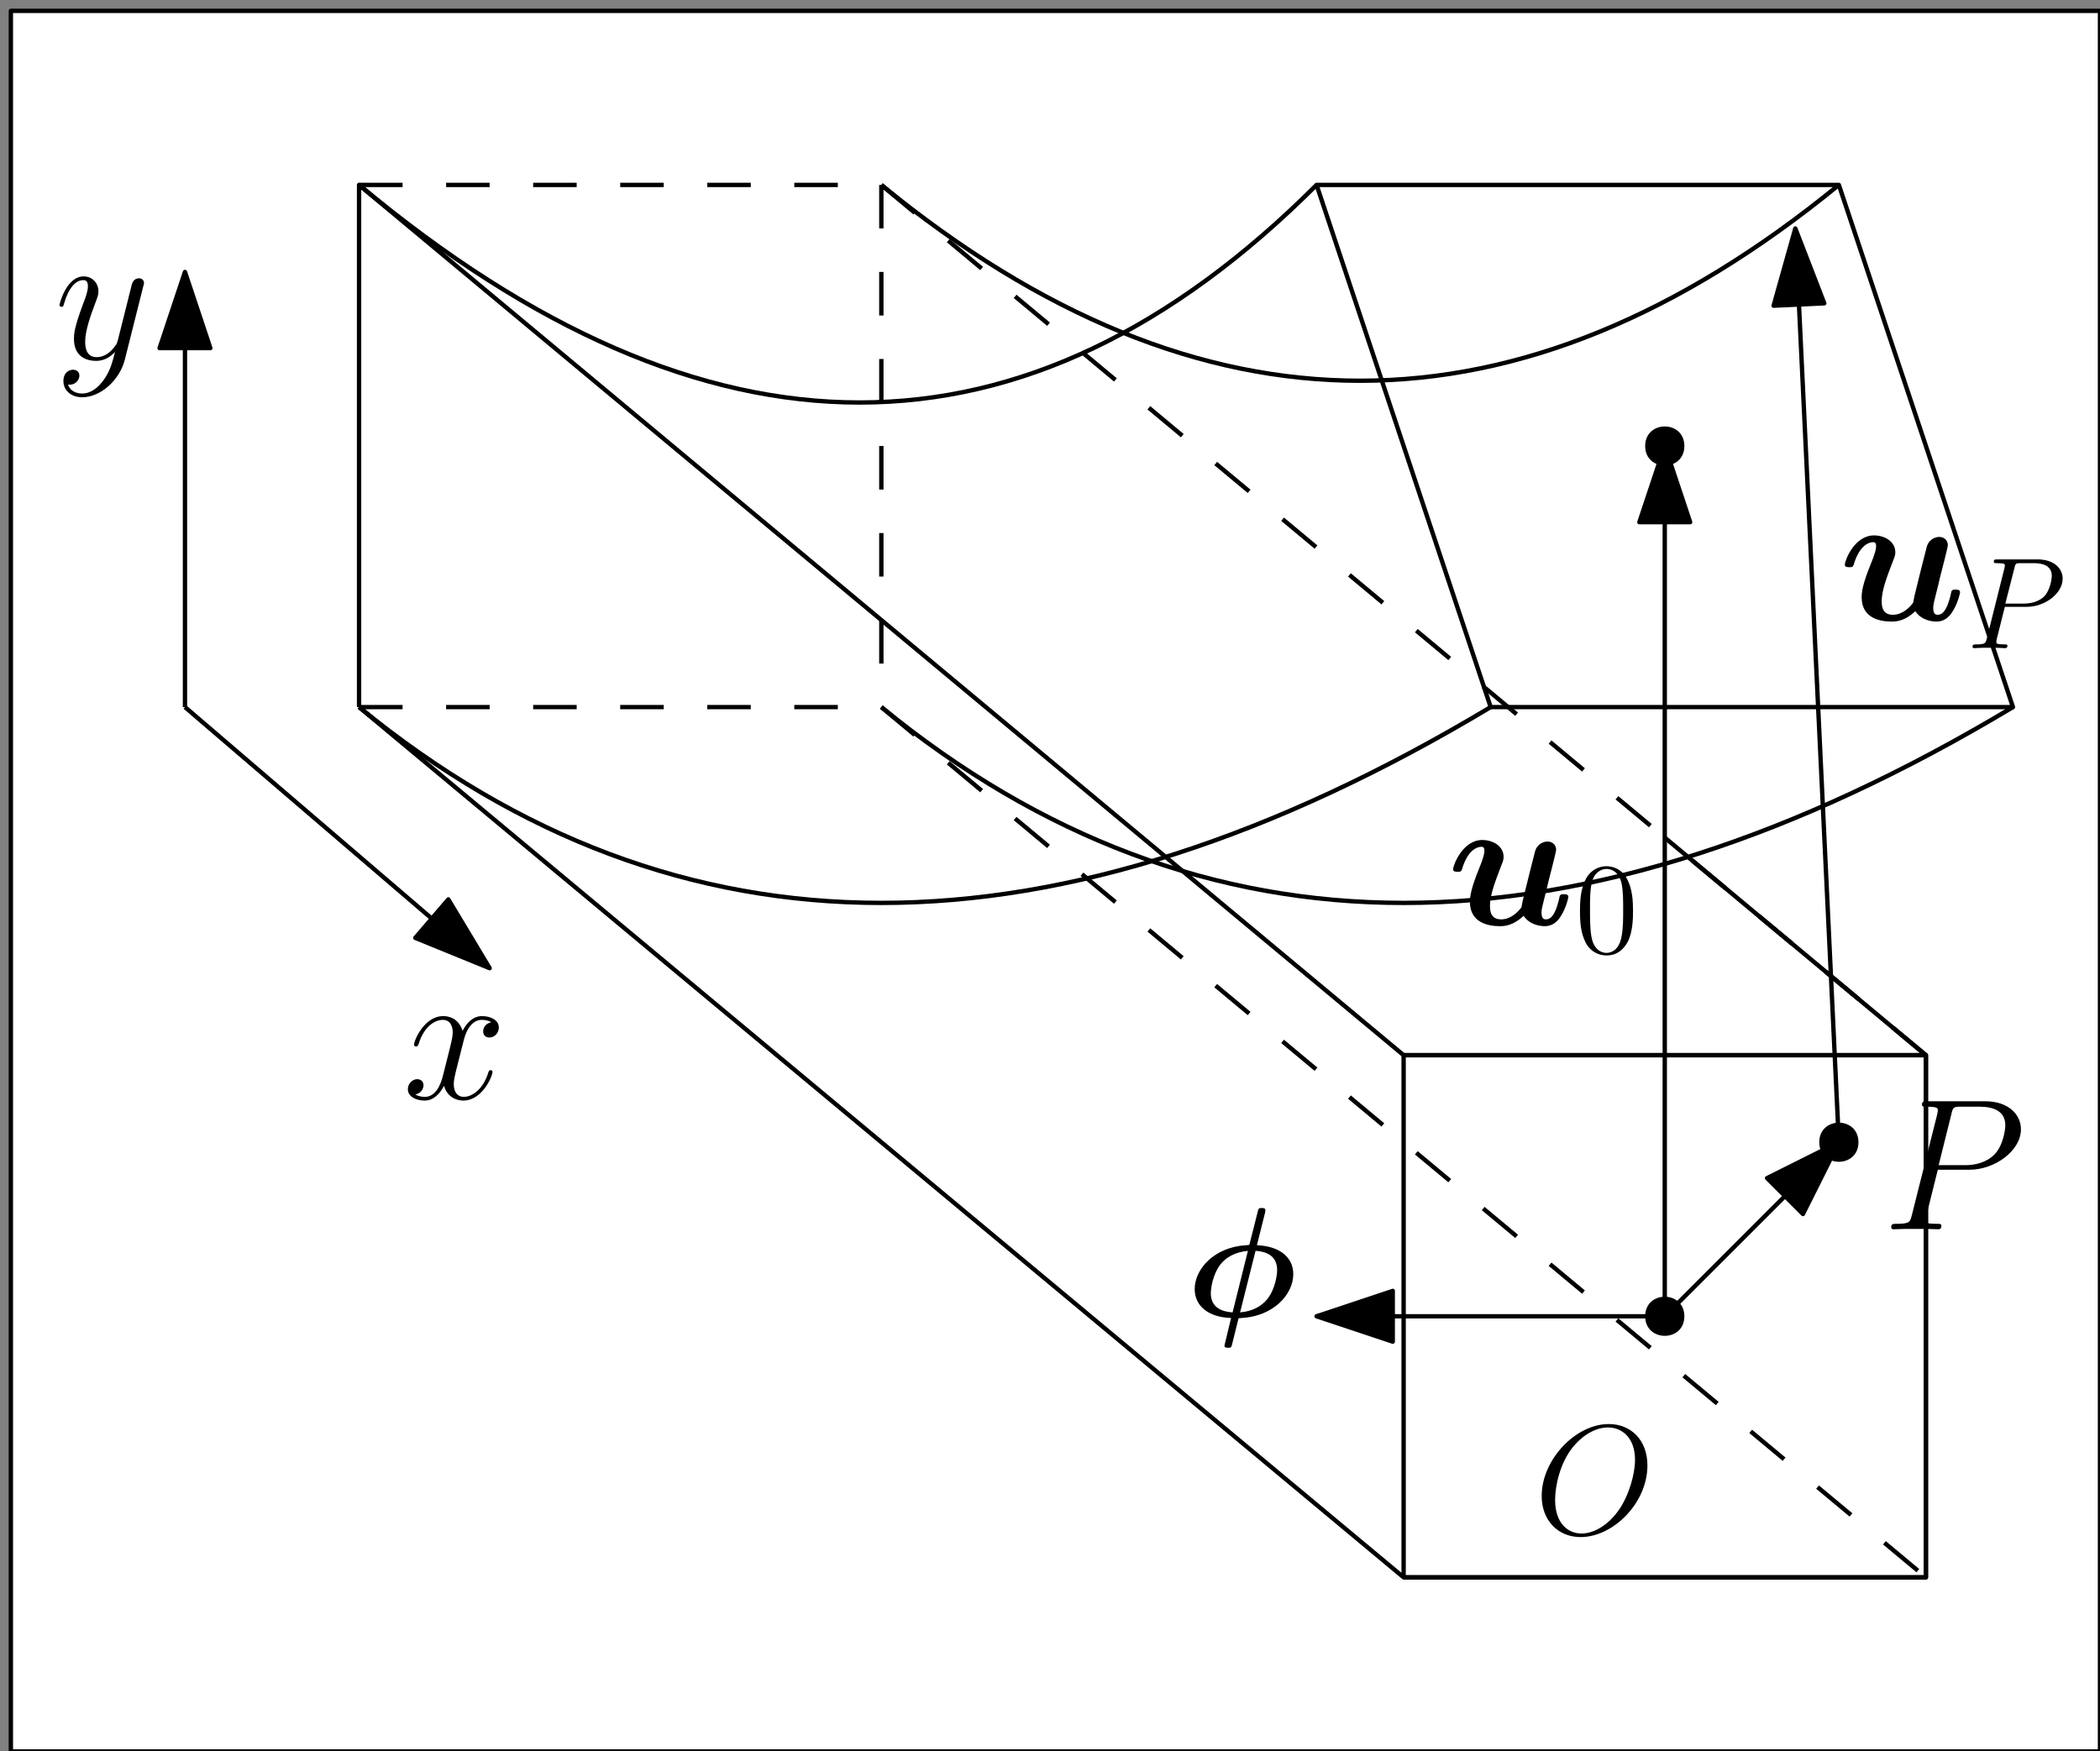 <?xml version="1.0" encoding="UTF-8"?>
<svg xmlns="http://www.w3.org/2000/svg" xmlns:xlink="http://www.w3.org/1999/xlink" width="193pt" height="161pt" viewBox="0 0 193 161" version="1.1">
<rect x="0" y="0" width="193" height="161" fill="#808080" stroke="none"/>
<defs>
<g>
<symbol overflow="visible" id="glyph0-0">
<path style="stroke:none;" d=""/>
</symbol>
<symbol overflow="visible" id="glyph0-1">
<path style="stroke:none;" d="M 9.688 -5.453 C 9.812 -5.938 10.016 -6.766 10.016 -6.891 C 10.016 -7.25 9.75 -7.641 9.219 -7.641 C 8.938 -7.641 8.297 -7.484 8.078 -6.734 C 8 -6.484 7.234 -3.375 7.094 -2.812 C 6.984 -2.406 6.875 -1.906 6.828 -1.594 C 6.531 -1.188 5.859 -0.484 4.969 -0.484 C 3.953 -0.484 3.938 -1.344 3.938 -1.734 C 3.938 -2.797 4.484 -4.125 4.953 -5.375 C 5.125 -5.812 5.188 -5.938 5.188 -6.234 C 5.188 -7.234 4.188 -7.781 3.234 -7.781 C 1.406 -7.781 0.547 -5.438 0.547 -5.094 C 0.547 -4.859 0.812 -4.859 0.969 -4.859 C 1.172 -4.859 1.297 -4.859 1.359 -5.078 C 1.922 -6.984 2.859 -7.156 3.141 -7.156 C 3.25 -7.156 3.422 -7.156 3.422 -6.797 C 3.422 -6.406 3.219 -5.922 3.156 -5.719 C 2.422 -3.906 2.094 -2.938 2.094 -2.094 C 2.094 -0.141 3.828 0.141 4.844 0.141 C 5.344 0.141 6.094 0.062 7.031 -0.812 C 7.578 0.031 8.578 0.141 8.984 0.141 C 9.625 0.141 10.125 -0.219 10.484 -0.844 C 10.922 -1.531 11.141 -2.469 11.141 -2.547 C 11.141 -2.797 10.875 -2.797 10.734 -2.797 C 10.531 -2.797 10.469 -2.797 10.391 -2.703 C 10.344 -2.672 10.344 -2.641 10.25 -2.203 C 9.906 -0.859 9.516 -0.484 9.078 -0.484 C 8.812 -0.484 8.672 -0.656 8.672 -1.125 C 8.672 -1.406 8.75 -1.688 8.922 -2.375 C 9.047 -2.859 9.219 -3.547 9.297 -3.922 Z M 9.688 -5.453 "/>
</symbol>
<symbol overflow="visible" id="glyph1-0">
<path style="stroke:none;" d=""/>
</symbol>
<symbol overflow="visible" id="glyph1-1">
<path style="stroke:none;" d="M 5.359 -3.828 C 5.359 -4.812 5.297 -5.781 4.859 -6.688 C 4.375 -7.688 3.516 -7.953 2.922 -7.953 C 2.234 -7.953 1.391 -7.609 0.938 -6.609 C 0.609 -5.859 0.484 -5.109 0.484 -3.828 C 0.484 -2.672 0.578 -1.797 1 -0.938 C 1.469 -0.031 2.297 0.25 2.922 0.25 C 3.953 0.25 4.547 -0.375 4.906 -1.062 C 5.328 -1.953 5.359 -3.125 5.359 -3.828 Z M 2.922 0.016 C 2.531 0.016 1.75 -0.203 1.531 -1.5 C 1.406 -2.219 1.406 -3.125 1.406 -3.969 C 1.406 -4.953 1.406 -5.828 1.594 -6.531 C 1.797 -7.344 2.406 -7.703 2.922 -7.703 C 3.375 -7.703 4.062 -7.438 4.297 -6.406 C 4.453 -5.719 4.453 -4.781 4.453 -3.969 C 4.453 -3.172 4.453 -2.266 4.312 -1.531 C 4.094 -0.219 3.328 0.016 2.922 0.016 Z M 2.922 0.016 "/>
</symbol>
<symbol overflow="visible" id="glyph2-0">
<path style="stroke:none;" d=""/>
</symbol>
<symbol overflow="visible" id="glyph2-1">
<path style="stroke:none;" d="M 10.406 -6.281 C 10.406 -8.656 8.859 -10.094 6.859 -10.094 C 3.781 -10.094 0.688 -6.797 0.688 -3.484 C 0.688 -1.234 2.188 0.297 4.266 0.297 C 7.266 0.297 10.406 -2.844 10.406 -6.281 Z M 4.344 -0.031 C 3.172 -0.031 1.922 -0.891 1.922 -3.125 C 1.922 -4.438 2.391 -6.562 3.578 -8 C 4.625 -9.266 5.828 -9.781 6.781 -9.781 C 8.047 -9.781 9.266 -8.859 9.266 -6.797 C 9.266 -5.516 8.719 -3.531 7.766 -2.172 C 6.719 -0.703 5.406 -0.031 4.344 -0.031 Z M 4.344 -0.031 "/>
</symbol>
<symbol overflow="visible" id="glyph3-0">
<path style="stroke:none;" d=""/>
</symbol>
<symbol overflow="visible" id="glyph3-1">
<path style="stroke:none;" d="M 7.266 -9.531 C 7.297 -9.703 7.297 -9.734 7.297 -9.75 C 7.297 -9.953 7.094 -9.953 6.969 -9.953 C 6.688 -9.953 6.672 -9.922 6.594 -9.625 L 5.875 -6.781 C 5.828 -6.594 5.828 -6.578 5.812 -6.562 C 5.781 -6.562 5.766 -6.547 5.516 -6.531 C 2.562 -6.359 0.797 -4.312 0.797 -2.5 C 0.797 -0.969 2.031 0.094 4.141 0.156 L 3.531 2.703 C 3.531 2.891 3.734 2.891 3.859 2.891 C 4.094 2.891 4.156 2.891 4.219 2.641 L 4.719 0.625 C 4.812 0.219 4.828 0.203 4.844 0.188 C 4.875 0.172 4.906 0.172 5.141 0.156 C 8.047 -0.016 9.859 -2.016 9.859 -3.875 C 9.859 -5.406 8.625 -6.453 6.516 -6.531 Z M 4.281 -0.359 C 3.047 -0.438 2.281 -0.969 2.281 -2.125 C 2.281 -2.531 2.438 -3.844 3.188 -4.797 C 3.688 -5.422 4.516 -5.906 5.688 -6.016 Z M 6.391 -6.016 C 7.609 -5.938 8.375 -5.406 8.375 -4.25 C 8.375 -3.844 8.219 -2.531 7.469 -1.578 C 6.969 -0.953 6.141 -0.453 4.969 -0.359 Z M 6.391 -6.016 "/>
</symbol>
<symbol overflow="visible" id="glyph4-0">
<path style="stroke:none;" d=""/>
</symbol>
<symbol overflow="visible" id="glyph4-1">
<path style="stroke:none;" d="M 8.156 -7.031 C 7.609 -6.922 7.406 -6.516 7.406 -6.188 C 7.406 -5.766 7.734 -5.625 7.969 -5.625 C 8.484 -5.625 8.844 -6.078 8.844 -6.547 C 8.844 -7.266 8.031 -7.594 7.297 -7.594 C 6.25 -7.594 5.672 -6.562 5.516 -6.234 C 5.109 -7.531 4.047 -7.594 3.734 -7.594 C 1.984 -7.594 1.047 -5.344 1.047 -4.953 C 1.047 -4.891 1.125 -4.797 1.234 -4.797 C 1.375 -4.797 1.406 -4.906 1.453 -4.969 C 2.031 -6.891 3.188 -7.25 3.688 -7.25 C 4.453 -7.25 4.609 -6.531 4.609 -6.109 C 4.609 -5.734 4.516 -5.344 4.312 -4.516 L 3.719 -2.156 C 3.469 -1.125 2.969 -0.172 2.047 -0.172 C 1.969 -0.172 1.531 -0.172 1.172 -0.391 C 1.797 -0.516 1.922 -1.031 1.922 -1.234 C 1.922 -1.578 1.672 -1.797 1.344 -1.797 C 0.938 -1.797 0.484 -1.422 0.484 -0.875 C 0.484 -0.156 1.297 0.172 2.031 0.172 C 2.859 0.172 3.438 -0.484 3.812 -1.188 C 4.078 -0.172 4.938 0.172 5.578 0.172 C 7.328 0.172 8.266 -2.078 8.266 -2.469 C 8.266 -2.547 8.203 -2.625 8.094 -2.625 C 7.938 -2.625 7.922 -2.531 7.875 -2.391 C 7.406 -0.875 6.406 -0.172 5.625 -0.172 C 5.031 -0.172 4.703 -0.625 4.703 -1.328 C 4.703 -1.703 4.766 -1.984 5.047 -3.109 L 5.641 -5.453 C 5.906 -6.484 6.484 -7.25 7.281 -7.25 C 7.312 -7.25 7.797 -7.25 8.156 -7.031 Z M 8.156 -7.031 "/>
</symbol>
<symbol overflow="visible" id="glyph5-0">
<path style="stroke:none;" d=""/>
</symbol>
<symbol overflow="visible" id="glyph5-1">
<path style="stroke:none;" d="M 5.094 -5.469 L 7.984 -5.469 C 10.359 -5.469 12.734 -7.234 12.734 -9.188 C 12.734 -10.531 11.609 -11.766 9.438 -11.766 L 4.109 -11.766 C 3.781 -11.766 3.641 -11.766 3.641 -11.438 C 3.641 -11.266 3.781 -11.266 4.047 -11.266 C 5.094 -11.266 5.094 -11.125 5.094 -10.938 C 5.094 -10.906 5.094 -10.797 5.031 -10.531 L 2.703 -1.281 C 2.547 -0.672 2.516 -0.5 1.312 -0.5 C 0.984 -0.5 0.812 -0.5 0.812 -0.188 C 0.812 0 0.969 0 1.062 0 C 1.391 0 1.734 -0.031 2.062 -0.031 L 4.078 -0.031 C 4.406 -0.031 4.766 0 5.094 0 C 5.234 0 5.422 0 5.422 -0.328 C 5.422 -0.5 5.266 -0.5 5.016 -0.5 C 3.984 -0.5 3.953 -0.625 3.953 -0.797 C 3.953 -0.875 3.984 -1 4 -1.078 Z M 6.344 -10.594 C 6.484 -11.234 6.562 -11.266 7.234 -11.266 L 8.938 -11.266 C 10.234 -11.266 11.297 -10.844 11.297 -9.562 C 11.297 -9.109 11.078 -7.641 10.281 -6.859 C 9.984 -6.547 9.156 -5.891 7.594 -5.891 L 5.172 -5.891 Z M 6.344 -10.594 "/>
</symbol>
<symbol overflow="visible" id="glyph6-0">
<path style="stroke:none;" d=""/>
</symbol>
<symbol overflow="visible" id="glyph6-1">
<path style="stroke:none;" d="M 4.531 1.922 C 4.062 2.578 3.391 3.172 2.547 3.172 C 2.344 3.172 1.516 3.141 1.25 2.344 C 1.312 2.359 1.391 2.359 1.422 2.359 C 1.953 2.359 2.297 1.906 2.297 1.516 C 2.297 1.125 1.969 0.984 1.703 0.984 C 1.422 0.984 0.828 1.188 0.828 2.031 C 0.828 2.906 1.562 3.516 2.547 3.516 C 4.266 3.516 6.016 1.922 6.484 0.016 L 8.172 -6.703 C 8.203 -6.781 8.234 -6.891 8.234 -6.984 C 8.234 -7.25 8.031 -7.422 7.766 -7.422 C 7.609 -7.422 7.25 -7.359 7.109 -6.828 L 5.844 -1.781 C 5.75 -1.469 5.75 -1.422 5.609 -1.234 C 5.266 -0.75 4.703 -0.172 3.875 -0.172 C 2.906 -0.172 2.828 -1.125 2.828 -1.578 C 2.828 -2.562 3.281 -3.891 3.75 -5.125 C 3.938 -5.625 4.047 -5.875 4.047 -6.219 C 4.047 -6.938 3.531 -7.594 2.688 -7.594 C 1.109 -7.594 0.469 -5.094 0.469 -4.953 C 0.469 -4.891 0.531 -4.797 0.656 -4.797 C 0.812 -4.797 0.828 -4.875 0.891 -5.109 C 1.312 -6.562 1.969 -7.25 2.641 -7.25 C 2.797 -7.25 3.078 -7.25 3.078 -6.688 C 3.078 -6.234 2.891 -5.734 2.641 -5.078 C 1.797 -2.828 1.797 -2.25 1.797 -1.844 C 1.797 -0.203 2.969 0.172 3.828 0.172 C 4.328 0.172 4.938 0.016 5.547 -0.625 L 5.562 -0.609 C 5.297 0.406 5.125 1.078 4.531 1.922 Z M 4.531 1.922 "/>
</symbol>
<symbol overflow="visible" id="glyph7-0">
<path style="stroke:none;" d=""/>
</symbol>
<symbol overflow="visible" id="glyph7-1">
<path style="stroke:none;" d="M 3.531 -3.797 L 5.547 -3.797 C 7.203 -3.797 8.844 -5.016 8.844 -6.391 C 8.844 -7.312 8.062 -8.156 6.547 -8.156 L 2.859 -8.156 C 2.625 -8.156 2.516 -8.156 2.516 -7.938 C 2.516 -7.812 2.625 -7.812 2.812 -7.812 C 3.531 -7.812 3.531 -7.719 3.531 -7.594 C 3.531 -7.562 3.531 -7.5 3.484 -7.312 L 1.875 -0.891 C 1.766 -0.469 1.75 -0.344 0.906 -0.344 C 0.688 -0.344 0.562 -0.344 0.562 -0.125 C 0.562 0 0.672 0 0.734 0 C 0.969 0 1.203 -0.031 1.438 -0.031 L 2.828 -0.031 C 3.062 -0.031 3.312 0 3.531 0 C 3.641 0 3.766 0 3.766 -0.234 C 3.766 -0.344 3.656 -0.344 3.484 -0.344 C 2.766 -0.344 2.75 -0.438 2.75 -0.547 C 2.75 -0.609 2.766 -0.688 2.766 -0.75 Z M 4.406 -7.344 C 4.5 -7.797 4.547 -7.812 5.016 -7.812 L 6.203 -7.812 C 7.094 -7.812 7.844 -7.531 7.844 -6.641 C 7.844 -6.328 7.688 -5.312 7.141 -4.75 C 6.938 -4.547 6.359 -4.094 5.266 -4.094 L 3.578 -4.094 Z M 4.406 -7.344 "/>
</symbol>
</g>
</defs>
<g id="surface8197">
<path style="fill-rule:evenodd;fill:rgb(100%,100%,100%);fill-opacity:1;stroke-width:0.4;stroke-linecap:butt;stroke-linejoin:round;stroke:rgb(0%,0%,0%);stroke-opacity:1;stroke-miterlimit:10;" d="M 204 720 L 204 560 L 396 560 L 396 720 Z M 204 720 " transform="matrix(1,0,0,-1,-203,721)"/>
<path style="fill:none;stroke-width:0.4;stroke-linecap:butt;stroke-linejoin:round;stroke:rgb(0%,0%,0%);stroke-opacity:1;stroke-miterlimit:10;" d="M 236 656 L 236 704 L 332 624 L 332 576 L 236 656 " transform="matrix(1,0,0,-1,-203,721)"/>
<path style="fill:none;stroke-width:0.4;stroke-linecap:butt;stroke-linejoin:round;stroke:rgb(0%,0%,0%);stroke-opacity:1;stroke-miterlimit:10;" d="M 332 576 L 380 576 L 380 624 L 332 624 " transform="matrix(1,0,0,-1,-203,721)"/>
<path style=" stroke:none;fill-rule:evenodd;fill:rgb(0%,0%,0%);fill-opacity:1;" d="M 154.801 121 C 154.801 118.602 151.199 118.602 151.199 121 C 151.199 123.398 154.801 123.398 154.801 121 Z M 154.801 121 "/>
<path style="fill:none;stroke-width:0.4;stroke-linecap:butt;stroke-linejoin:round;stroke:rgb(0%,0%,0%);stroke-opacity:1;stroke-miterlimit:10;" d="M 332 576 L 380 576 L 380 624 L 332 624 " transform="matrix(1,0,0,-1,-203,721)"/>
<path style="fill:none;stroke-width:0.4;stroke-linecap:butt;stroke-linejoin:round;stroke:rgb(0%,0%,0%);stroke-opacity:1;stroke-miterlimit:10;" d="M 340 656 L 388 656 L 372 704 L 324 704 L 340 656 " transform="matrix(1,0,0,-1,-203,721)"/>
<path style="fill:none;stroke-width:0.4;stroke-linecap:butt;stroke-linejoin:round;stroke:rgb(0%,0%,0%);stroke-opacity:1;stroke-dasharray:4;stroke-miterlimit:10;" d="M 236 656 L 284 656 " transform="matrix(1,0,0,-1,-203,721)"/>
<path style="fill:none;stroke-width:0.4;stroke-linecap:butt;stroke-linejoin:round;stroke:rgb(0%,0%,0%);stroke-opacity:1;stroke-dasharray:4;stroke-miterlimit:10;" d="M 284 704 L 284 656 " transform="matrix(1,0,0,-1,-203,721)"/>
<path style="fill:none;stroke-width:0.4;stroke-linecap:butt;stroke-linejoin:round;stroke:rgb(0%,0%,0%);stroke-opacity:1;stroke-miterlimit:10;" d="M 236 656 C 265.332 632 300 632 340 656 " transform="matrix(1,0,0,-1,-203,721)"/>
<path style="fill:none;stroke-width:0.4;stroke-linecap:butt;stroke-linejoin:round;stroke:rgb(0%,0%,0%);stroke-opacity:1;stroke-miterlimit:10;" d="M 284 656 C 313.332 632 348 632 388 656 " transform="matrix(1,0,0,-1,-203,721)"/>
<path style="fill:none;stroke-width:0.4;stroke-linecap:butt;stroke-linejoin:round;stroke:rgb(0%,0%,0%);stroke-opacity:1;stroke-miterlimit:10;" d="M 236 704 C 268 677.332 297.332 677.332 324 704 " transform="matrix(1,0,0,-1,-203,721)"/>
<path style="fill:none;stroke-width:0.4;stroke-linecap:butt;stroke-linejoin:round;stroke:rgb(0%,0%,0%);stroke-opacity:1;stroke-miterlimit:10;" d="M 284 704 C 313.332 680 342.668 680 372 704 " transform="matrix(1,0,0,-1,-203,721)"/>
<path style="fill:none;stroke-width:0.4;stroke-linecap:butt;stroke-linejoin:round;stroke:rgb(0%,0%,0%);stroke-opacity:1;stroke-dasharray:4;stroke-miterlimit:10;" d="M 284 704 L 356 644 " transform="matrix(1,0,0,-1,-203,721)"/>
<path style="fill:none;stroke-width:0.4;stroke-linecap:butt;stroke-linejoin:round;stroke:rgb(0%,0%,0%);stroke-opacity:1;stroke-dasharray:4;stroke-miterlimit:10;" d="M 380 624 L 356 644 " transform="matrix(1,0,0,-1,-203,721)"/>
<path style="fill:none;stroke-width:0.4;stroke-linecap:butt;stroke-linejoin:round;stroke:rgb(0%,0%,0%);stroke-opacity:1;stroke-dasharray:4;stroke-miterlimit:10;" d="M 284 656 L 380 576 " transform="matrix(1,0,0,-1,-203,721)"/>
<path style="fill:none;stroke-width:0.4;stroke-linecap:butt;stroke-linejoin:round;stroke:rgb(0%,0%,0%);stroke-opacity:1;stroke-dasharray:4;stroke-miterlimit:10;" d="M 236 704 L 284 704 " transform="matrix(1,0,0,-1,-203,721)"/>
<path style=" stroke:none;fill-rule:evenodd;fill:rgb(0%,0%,0%);fill-opacity:1;" d="M 154.801 41 C 154.801 38.602 151.199 38.602 151.199 41 C 151.199 43.398 154.801 43.398 154.801 41 Z M 154.801 41 "/>
<path style="fill:none;stroke-width:0.4;stroke-linecap:butt;stroke-linejoin:round;stroke:rgb(0%,0%,0%);stroke-opacity:1;stroke-miterlimit:10;" d="M 356 600 L 356 680 " transform="matrix(1,0,0,-1,-203,721)"/>
<path style="fill-rule:evenodd;fill:rgb(0%,0%,0%);fill-opacity:1;stroke-width:0.4;stroke-linecap:butt;stroke-linejoin:round;stroke:rgb(0%,0%,0%);stroke-opacity:1;stroke-miterlimit:10;" d="M 356 680 L 353.668 673 L 358.332 673 Z M 356 680 " transform="matrix(1,0,0,-1,-203,721)"/>
<g style="fill:rgb(0%,0%,0%);fill-opacity:1;">
  <use xlink:href="#glyph0-1" x="133" y="84.998"/>
</g>
<g style="fill:rgb(0%,0%,0%);fill-opacity:1;">
  <use xlink:href="#glyph1-1" x="144.724" y="87.58"/>
</g>
<path style="fill:none;stroke-width:0.4;stroke-linecap:butt;stroke-linejoin:round;stroke:rgb(0%,0%,0%);stroke-opacity:1;stroke-miterlimit:10;" d="M 356 600 L 324 600 " transform="matrix(1,0,0,-1,-203,721)"/>
<path style="fill-rule:evenodd;fill:rgb(0%,0%,0%);fill-opacity:1;stroke-width:0.4;stroke-linecap:butt;stroke-linejoin:round;stroke:rgb(0%,0%,0%);stroke-opacity:1;stroke-miterlimit:10;" d="M 324 600 L 331 597.668 L 331 602.332 Z M 324 600 " transform="matrix(1,0,0,-1,-203,721)"/>
<path style="fill:none;stroke-width:0.4;stroke-linecap:butt;stroke-linejoin:round;stroke:rgb(0%,0%,0%);stroke-opacity:1;stroke-miterlimit:10;" d="M 356 600 L 372 616 " transform="matrix(1,0,0,-1,-203,721)"/>
<path style="fill-rule:evenodd;fill:rgb(0%,0%,0%);fill-opacity:1;stroke-width:0.4;stroke-linecap:butt;stroke-linejoin:round;stroke:rgb(0%,0%,0%);stroke-opacity:1;stroke-miterlimit:10;" d="M 372 616 L 365.402 612.699 L 368.699 609.402 Z M 372 616 " transform="matrix(1,0,0,-1,-203,721)"/>
<g style="fill:rgb(0%,0%,0%);fill-opacity:1;">
  <use xlink:href="#glyph2-1" x="141" y="141"/>
</g>
<g style="fill:rgb(0%,0%,0%);fill-opacity:1;">
  <use xlink:href="#glyph3-1" x="109" y="121"/>
</g>
<path style="fill:none;stroke-width:0.4;stroke-linecap:butt;stroke-linejoin:round;stroke:rgb(0%,0%,0%);stroke-opacity:1;stroke-miterlimit:10;" d="M 220 656 L 220 696 " transform="matrix(1,0,0,-1,-203,721)"/>
<path style="fill-rule:evenodd;fill:rgb(0%,0%,0%);fill-opacity:1;stroke-width:0.4;stroke-linecap:butt;stroke-linejoin:round;stroke:rgb(0%,0%,0%);stroke-opacity:1;stroke-miterlimit:10;" d="M 220 696 L 217.668 689 L 222.332 689 Z M 220 696 " transform="matrix(1,0,0,-1,-203,721)"/>
<path style="fill:none;stroke-width:0.4;stroke-linecap:butt;stroke-linejoin:round;stroke:rgb(0%,0%,0%);stroke-opacity:1;stroke-miterlimit:10;" d="M 220 656 L 248 632 " transform="matrix(1,0,0,-1,-203,721)"/>
<path style="fill-rule:evenodd;fill:rgb(0%,0%,0%);fill-opacity:1;stroke-width:0.4;stroke-linecap:butt;stroke-linejoin:round;stroke:rgb(0%,0%,0%);stroke-opacity:1;stroke-miterlimit:10;" d="M 248 632 L 244.203 638.324 L 241.168 634.785 Z M 248 632 " transform="matrix(1,0,0,-1,-203,721)"/>
<g style="fill:rgb(0%,0%,0%);fill-opacity:1;">
  <use xlink:href="#glyph4-1" x="37" y="101"/>
</g>
<path style=" stroke:none;fill-rule:evenodd;fill:rgb(0%,0%,0%);fill-opacity:1;" d="M 170.801 105 C 170.801 102.602 167.199 102.602 167.199 105 C 167.199 107.398 170.801 107.398 170.801 105 Z M 170.801 105 "/>
<g style="fill:rgb(0%,0%,0%);fill-opacity:1;">
  <use xlink:href="#glyph5-1" x="173" y="113"/>
</g>
<g style="fill:rgb(0%,0%,0%);fill-opacity:1;">
  <use xlink:href="#glyph6-1" x="5" y="33.003"/>
</g>
<path style="fill:none;stroke-width:0.4;stroke-linecap:butt;stroke-linejoin:round;stroke:rgb(0%,0%,0%);stroke-opacity:1;stroke-miterlimit:10;" d="M 372 616 L 368 700 " transform="matrix(1,0,0,-1,-203,721)"/>
<path style="fill-rule:evenodd;fill:rgb(0%,0%,0%);fill-opacity:1;stroke-width:0.4;stroke-linecap:butt;stroke-linejoin:round;stroke:rgb(0%,0%,0%);stroke-opacity:1;stroke-miterlimit:10;" d="M 368 700 L 366.004 692.898 L 370.66 693.117 Z M 368 700 " transform="matrix(1,0,0,-1,-203,721)"/>
<g style="fill:rgb(0%,0%,0%);fill-opacity:1;">
  <use xlink:href="#glyph0-1" x="169" y="56.998"/>
</g>
<g style="fill:rgb(0%,0%,0%);fill-opacity:1;">
  <use xlink:href="#glyph7-1" x="180.724" y="59.58"/>
</g>
<path style="fill:none;stroke-width:0.4;stroke-linecap:butt;stroke-linejoin:round;stroke:rgb(0%,0%,0%);stroke-opacity:1;stroke-miterlimit:10;" d="M 380 624 L 356 644 " transform="matrix(1,0,0,-1,-203,721)"/>
</g>
</svg>
